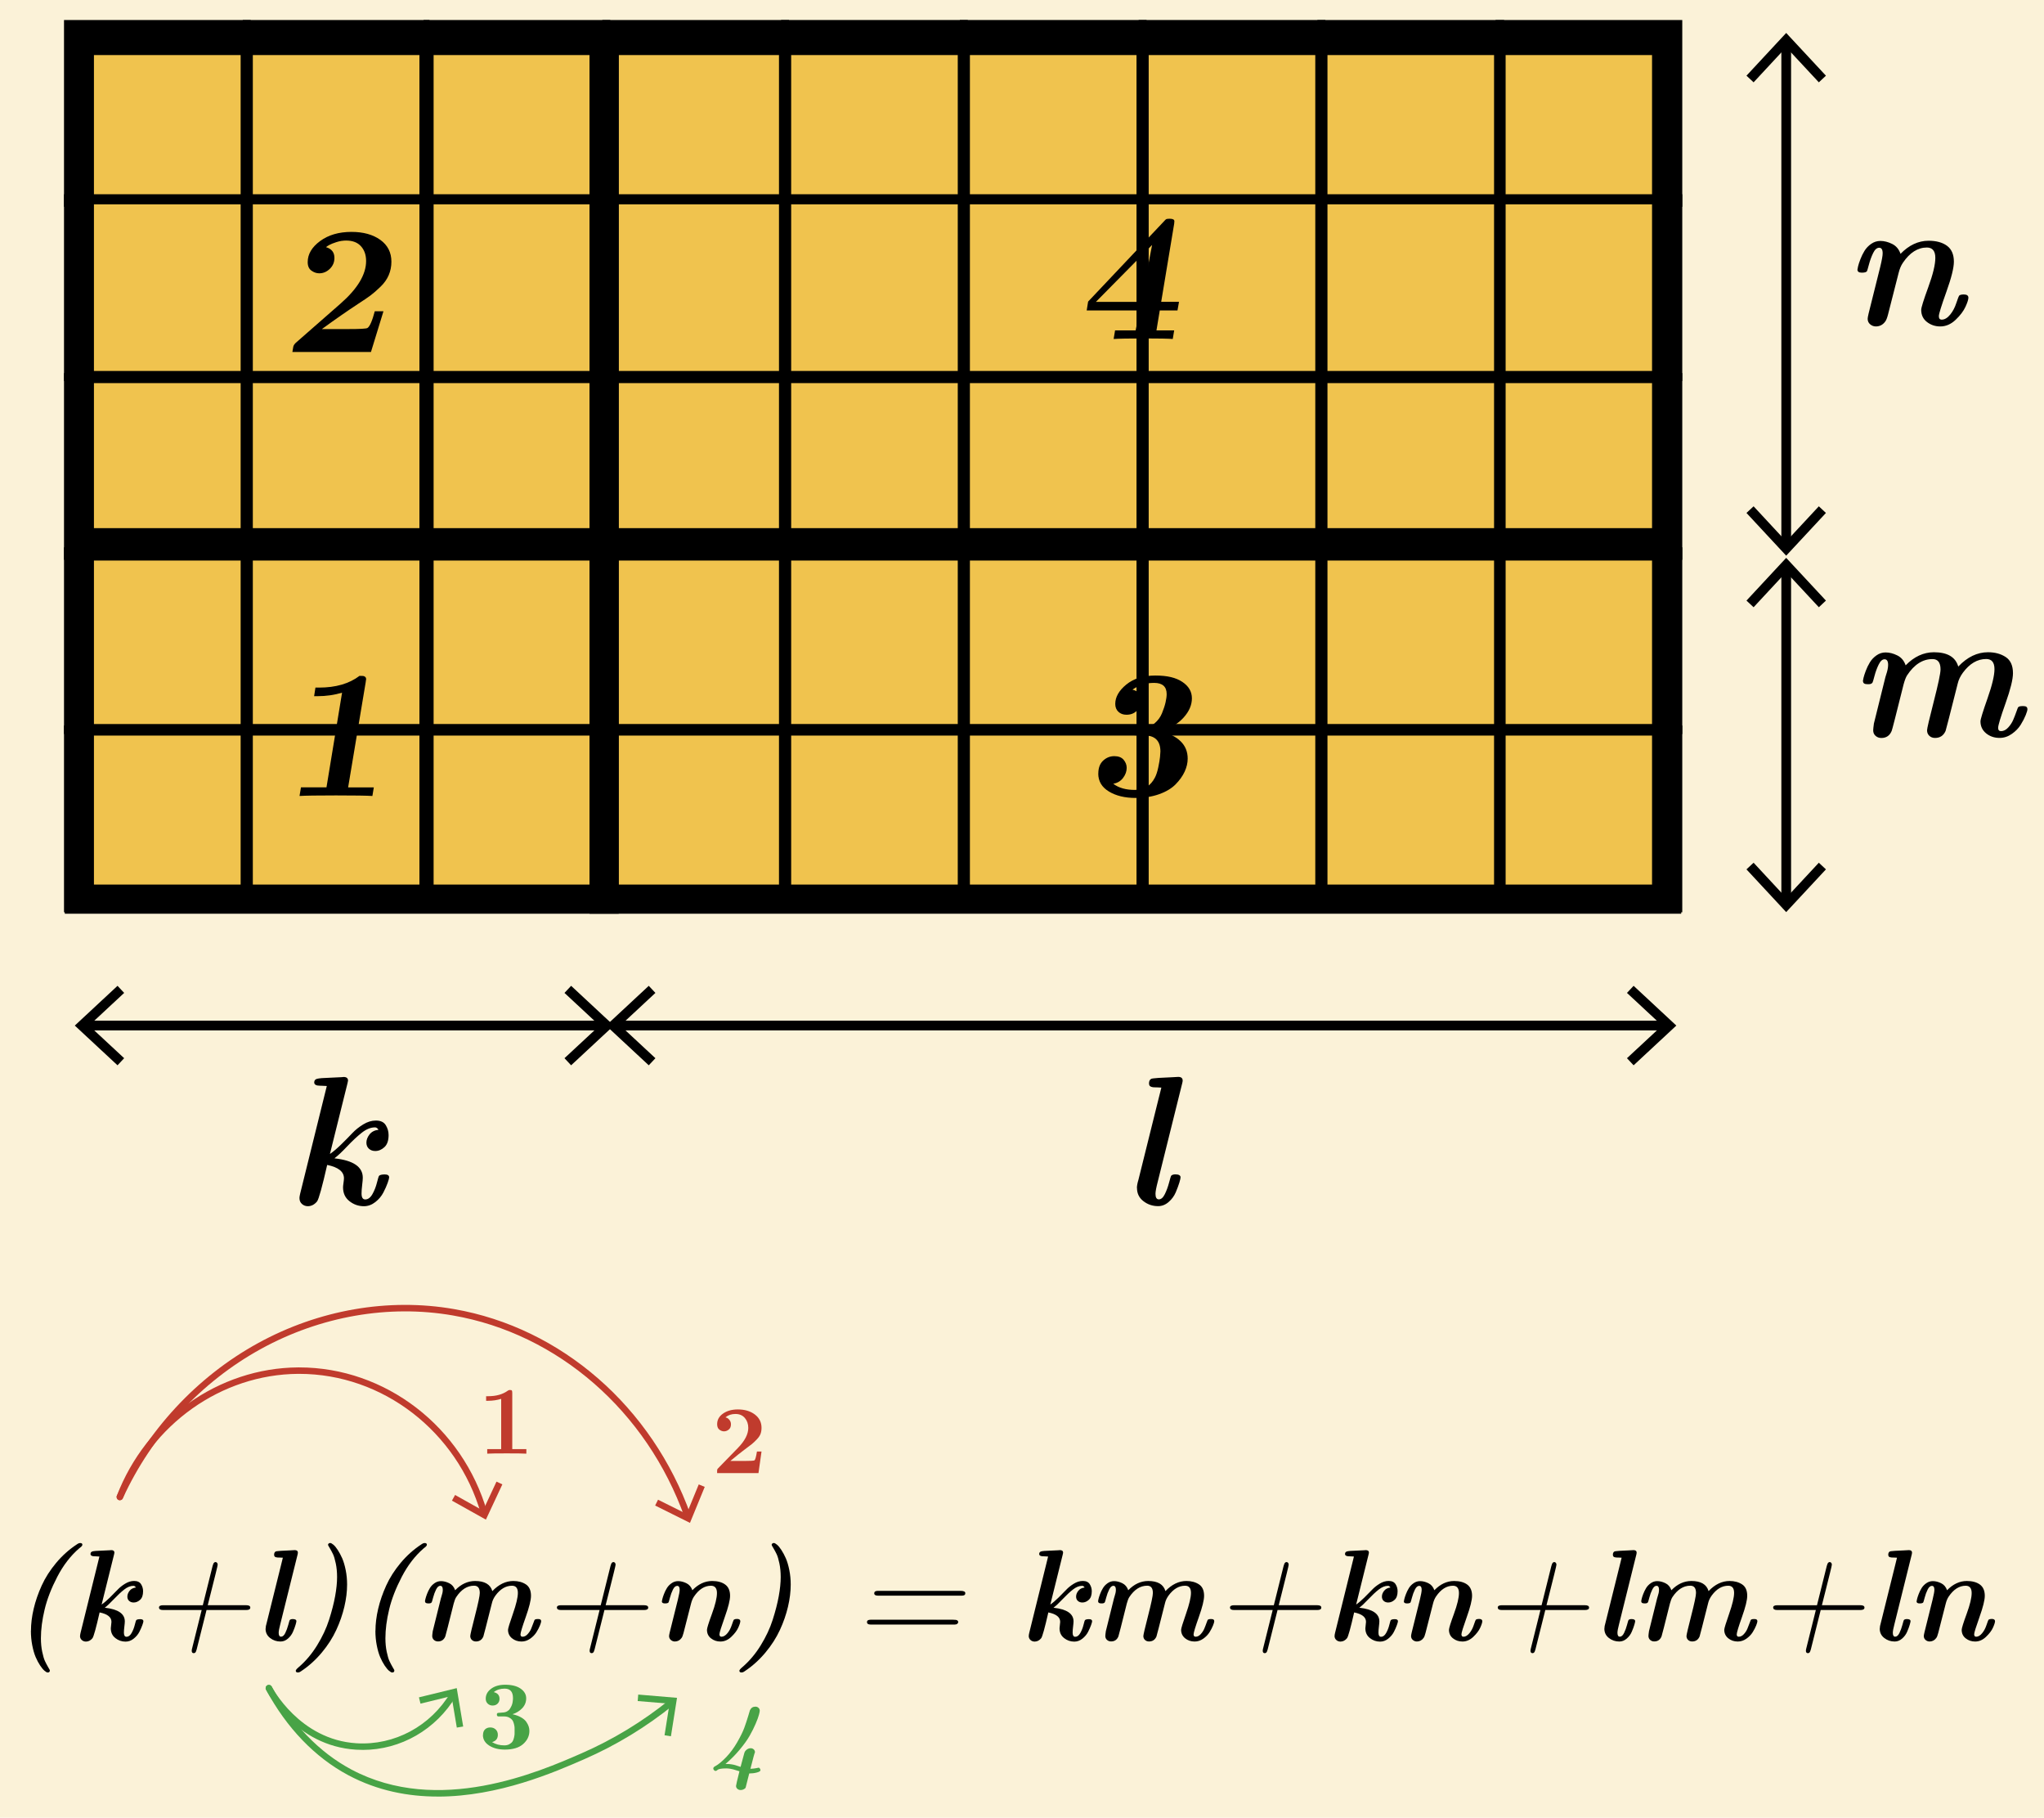 <?xml version="1.0" encoding="UTF-8"?>
<svg id="Ebene_1" data-name="Ebene 1" xmlns="http://www.w3.org/2000/svg" viewBox="0 0 631 561">
  <rect width="631" height="561" fill="#fbf2d8"/>
  <g>
    <rect x="132.31" y="7.73" width="54.53" height="54.53" fill="#f0c34e"/>
    <path d="M188.4,63.82h-57.64V6.18h57.64v57.64ZM133.86,60.71h51.43V9.29h-51.43v51.43Z"/>
  </g>
  <g>
    <rect x="187.5" y="7.73" width="54.53" height="54.53" fill="#f0c34e"/>
    <path d="M243.58,63.82h-57.64V6.18h57.64v57.64ZM189.05,60.71h51.43V9.29h-51.43v51.43Z"/>
  </g>
  <g>
    <rect x="242.68" y="7.73" width="54.53" height="54.53" fill="#f0c34e"/>
    <path d="M298.77,63.82h-57.64V6.18h57.64v57.64ZM244.24,60.71h51.43V9.29h-51.43v51.43Z"/>
  </g>
  <g>
    <rect x="297.87" y="7.73" width="54.53" height="54.53" fill="#f0c34e"/>
    <path d="M353.96,63.82h-57.64V6.18h57.64v57.64ZM299.42,60.71h51.43V9.29h-51.43v51.43Z"/>
  </g>
  <g>
    <rect x="353.06" y="7.73" width="54.53" height="54.53" fill="#f0c34e"/>
    <path d="M409.15,63.82h-57.64V6.18h57.64v57.64ZM354.61,60.71h51.43V9.29h-51.43v51.43Z"/>
  </g>
  <g>
    <rect x="408.25" y="7.73" width="54.53" height="54.53" fill="#f0c34e"/>
    <path d="M464.33,63.82h-57.64V6.18h57.64v57.64ZM409.8,60.71h51.43V9.29h-51.43v51.43Z"/>
  </g>
  <g>
    <rect x="132.31" y="61.5" width="54.53" height="54.53" fill="#f0c34e"/>
    <path d="M188.4,117.59h-57.64v-57.64h57.64v57.64ZM133.86,114.49h51.43v-51.43h-51.43v51.43Z"/>
  </g>
  <g>
    <rect x="187.5" y="61.5" width="54.53" height="54.53" fill="#f0c34e"/>
    <path d="M243.58,117.59h-57.64v-57.64h57.64v57.64ZM189.05,114.49h51.43v-51.43h-51.43v51.43Z"/>
  </g>
  <g>
    <rect x="242.68" y="61.5" width="54.53" height="54.53" fill="#f0c34e"/>
    <path d="M298.77,117.59h-57.64v-57.64h57.64v57.64ZM244.24,114.49h51.43v-51.43h-51.43v51.43Z"/>
  </g>
  <g>
    <rect x="297.87" y="61.5" width="54.53" height="54.53" fill="#f0c34e"/>
    <path d="M353.96,117.59h-57.64v-57.64h57.64v57.64ZM299.42,114.49h51.43v-51.43h-51.43v51.43Z"/>
  </g>
  <g>
    <rect x="353.06" y="61.5" width="54.53" height="54.53" fill="#f0c34e"/>
    <path d="M409.15,117.59h-57.64v-57.64h57.64v57.64ZM354.61,114.49h51.43v-51.43h-51.43v51.43Z"/>
  </g>
  <g>
    <rect x="408.25" y="61.5" width="54.53" height="54.53" fill="#f0c34e"/>
    <path d="M464.33,117.59h-57.64v-57.64h57.64v57.64ZM409.8,114.49h51.43v-51.43h-51.43v51.43Z"/>
  </g>
  <g>
    <rect x="132.31" y="116.69" width="54.53" height="54.53" fill="#f0c34e"/>
    <path d="M188.4,172.78h-57.64v-57.64h57.64v57.64ZM133.86,169.67h51.43v-51.43h-51.43v51.43Z"/>
  </g>
  <g>
    <rect x="187.5" y="116.69" width="54.53" height="54.53" fill="#f0c34e"/>
    <path d="M243.58,172.78h-57.64v-57.64h57.64v57.64ZM189.05,169.67h51.43v-51.43h-51.43v51.43Z"/>
  </g>
  <g>
    <rect x="242.68" y="116.69" width="54.53" height="54.53" fill="#f0c34e"/>
    <path d="M298.77,172.78h-57.64v-57.64h57.64v57.64ZM244.24,169.67h51.43v-51.43h-51.43v51.43Z"/>
  </g>
  <g>
    <rect x="297.87" y="116.69" width="54.53" height="54.53" fill="#f0c34e"/>
    <path d="M353.96,172.78h-57.64v-57.64h57.64v57.64ZM299.42,169.67h51.43v-51.43h-51.43v51.43Z"/>
  </g>
  <g>
    <rect x="353.06" y="116.69" width="54.53" height="54.53" fill="#f0c34e"/>
    <path d="M409.15,172.78h-57.64v-57.64h57.64v57.64ZM354.61,169.67h51.43v-51.43h-51.43v51.43Z"/>
  </g>
  <g>
    <rect x="408.25" y="116.69" width="54.53" height="54.53" fill="#f0c34e"/>
    <path d="M464.33,172.78h-57.64v-57.64h57.64v57.64ZM409.8,169.67h51.43v-51.43h-51.43v51.43Z"/>
  </g>
  <g>
    <rect x="132.31" y="170.46" width="54.53" height="54.53" fill="#f0c34e"/>
    <path d="M188.4,226.55h-57.64v-57.64h57.64v57.64ZM133.86,223.45h51.43v-51.43h-51.43v51.43Z"/>
  </g>
  <g>
    <rect x="187.5" y="170.46" width="54.53" height="54.53" fill="#f0c34e"/>
    <path d="M243.58,226.55h-57.64v-57.64h57.64v57.64ZM189.05,223.45h51.43v-51.43h-51.43v51.43Z"/>
  </g>
  <g>
    <rect x="242.68" y="170.46" width="54.53" height="54.53" fill="#f0c34e"/>
    <path d="M298.77,226.55h-57.64v-57.64h57.64v57.64ZM244.24,223.45h51.43v-51.43h-51.43v51.43Z"/>
  </g>
  <g>
    <rect x="297.87" y="170.46" width="54.53" height="54.53" fill="#f0c34e"/>
    <path d="M353.96,226.55h-57.64v-57.64h57.64v57.64ZM299.42,223.45h51.43v-51.43h-51.43v51.43Z"/>
  </g>
  <g>
    <rect x="353.06" y="170.46" width="54.53" height="54.53" fill="#f0c34e"/>
    <path d="M409.15,226.55h-57.64v-57.64h57.64v57.64ZM354.61,223.45h51.43v-51.43h-51.43v51.43Z"/>
  </g>
  <g>
    <rect x="408.25" y="170.46" width="54.53" height="54.53" fill="#f0c34e"/>
    <path d="M464.33,226.55h-57.64v-57.64h57.64v57.64ZM409.8,223.45h51.43v-51.43h-51.43v51.43Z"/>
  </g>
  <g>
    <rect x="132.31" y="225.46" width="54.53" height="54.53" fill="#f0c34e"/>
    <path d="M188.4,281.55h-57.64v-57.64h57.64v57.64ZM133.86,278.45h51.43v-51.43h-51.43v51.43Z"/>
  </g>
  <g>
    <rect x="187.5" y="225.46" width="54.53" height="54.53" fill="#f0c34e"/>
    <path d="M243.58,281.55h-57.64v-57.64h57.64v57.64ZM189.05,278.45h51.43v-51.43h-51.43v51.43Z"/>
  </g>
  <g>
    <rect x="21.31" y="7.73" width="54.53" height="54.53" fill="#f0c34e"/>
    <path d="M77.4,63.82H19.76V6.18h57.64v57.64ZM22.86,60.71h51.43V9.29H22.86v51.43Z"/>
  </g>
  <g>
    <rect x="76.5" y="7.73" width="54.53" height="54.53" fill="#f0c34e"/>
    <path d="M132.58,63.82h-57.64V6.18h57.64v57.64ZM78.05,60.71h51.43V9.29h-51.43v51.43Z"/>
  </g>
  <g>
    <rect x="21.31" y="61.5" width="54.53" height="54.53" fill="#f0c34e"/>
    <path d="M77.4,117.59H19.76v-57.64h57.64v57.64ZM22.86,114.49h51.43v-51.43H22.86v51.43Z"/>
  </g>
  <g>
    <rect x="76.5" y="61.5" width="54.53" height="54.53" fill="#f0c34e"/>
    <path d="M132.58,117.59h-57.64v-57.64h57.64v57.64ZM78.05,114.49h51.43v-51.43h-51.43v51.43Z"/>
  </g>
  <g>
    <rect x="21.31" y="116.69" width="54.53" height="54.53" fill="#f0c34e"/>
    <path d="M77.4,172.78H19.76v-57.64h57.64v57.64ZM22.86,169.67h51.43v-51.43H22.86v51.43Z"/>
  </g>
  <g>
    <rect x="76.5" y="116.69" width="54.53" height="54.53" fill="#f0c34e"/>
    <path d="M132.58,172.78h-57.64v-57.64h57.64v57.64ZM78.05,169.67h51.43v-51.43h-51.43v51.43Z"/>
  </g>
  <g>
    <rect x="21.31" y="170.46" width="54.53" height="54.53" fill="#f0c34e"/>
    <path d="M77.4,226.55H19.76v-57.64h57.64v57.64ZM22.86,223.45h51.43v-51.43H22.86v51.43Z"/>
  </g>
  <g>
    <rect x="76.5" y="170.46" width="54.53" height="54.53" fill="#f0c34e"/>
    <path d="M132.58,226.55h-57.64v-57.64h57.64v57.64ZM78.05,223.45h51.43v-51.43h-51.43v51.43Z"/>
  </g>
  <g>
    <rect x="21.31" y="225.46" width="54.53" height="54.53" fill="#f0c34e"/>
    <path d="M77.4,281.55H19.76v-57.64h57.64v57.64ZM22.86,278.45h51.43v-51.43H22.86v51.43Z"/>
  </g>
  <g>
    <rect x="76.5" y="225.46" width="54.53" height="54.53" fill="#f0c34e"/>
    <path d="M132.58,281.55h-57.64v-57.64h57.64v57.64ZM78.05,278.45h51.43v-51.43h-51.43v51.43Z"/>
  </g>
  <g>
    <rect x="242.68" y="225.46" width="54.53" height="54.53" fill="#f0c34e"/>
    <path d="M298.77,281.55h-57.64v-57.64h57.64v57.64ZM244.24,278.45h51.43v-51.43h-51.43v51.43Z"/>
  </g>
  <g>
    <rect x="297.87" y="225.46" width="54.53" height="54.53" fill="#f0c34e"/>
    <path d="M353.96,281.55h-57.64v-57.64h57.64v57.64ZM299.42,278.45h51.43v-51.43h-51.43v51.43Z"/>
  </g>
  <g>
    <rect x="353.06" y="225.46" width="54.53" height="54.53" fill="#f0c34e"/>
    <path d="M409.15,281.55h-57.64v-57.64h57.64v57.64ZM354.61,278.45h51.43v-51.43h-51.43v51.43Z"/>
  </g>
  <g>
    <rect x="408.25" y="225.46" width="54.53" height="54.53" fill="#f0c34e"/>
    <path d="M464.33,281.55h-57.64v-57.64h57.64v57.64ZM409.8,278.45h51.43v-51.43h-51.43v51.43Z"/>
  </g>
  <g>
    <rect x="463.25" y="7.73" width="54.53" height="54.53" fill="#f0c34e"/>
    <path d="M519.33,63.82h-57.64V6.18h57.64v57.64ZM464.8,60.71h51.43V9.29h-51.43v51.43Z"/>
  </g>
  <g>
    <rect x="463.25" y="61.5" width="54.53" height="54.53" fill="#f0c34e"/>
    <path d="M519.33,117.59h-57.64v-57.64h57.64v57.64ZM464.8,114.49h51.43v-51.43h-51.43v51.43Z"/>
  </g>
  <g>
    <rect x="463.25" y="116.69" width="54.53" height="54.53" fill="#f0c34e"/>
    <path d="M519.33,172.78h-57.64v-57.64h57.64v57.64ZM464.8,169.67h51.43v-51.43h-51.43v51.43Z"/>
  </g>
  <g>
    <rect x="463.25" y="170.46" width="54.53" height="54.53" fill="#f0c34e"/>
    <path d="M519.33,226.55h-57.64v-57.64h57.64v57.64ZM464.8,223.45h51.43v-51.43h-51.43v51.43Z"/>
  </g>
  <g>
    <rect x="463.25" y="225.46" width="54.53" height="54.53" fill="#f0c34e"/>
    <path d="M519.33,281.55h-57.64v-57.64h57.64v57.64ZM464.8,278.45h51.43v-51.43h-51.43v51.43Z"/>
  </g>
  <g>
    <path d="M9.56,503.31c0-2.16.28-4.43.84-6.81.56-2.38,1.39-4.77,2.48-7.17s2.57-4.72,4.44-6.96c1.87-2.24,3.99-4.14,6.36-5.7.4-.3.76-.45,1.07-.45.46,0,.68.18.68.53,0,.1-.04.21-.12.33-.08.12-.16.21-.24.28-.08.07-.2.17-.37.3-.17.13-.26.21-.29.23-2.62,2.27-4.86,5.17-6.71,8.72-1.85,3.55-3.16,6.92-3.92,10.12-.77,3.2-1.15,6.16-1.15,8.88,0,1.5.13,2.89.4,4.17.27,1.28.55,2.24.84,2.86s.61,1.22.94,1.8c.33.57.51.88.54.94.08.18.06.36-.06.54s-.29.26-.53.26h-.04c-.23,0-.56-.18-.98-.54-.42-.36-.87-.91-1.36-1.64-.49-.74-.95-1.6-1.37-2.58-.42-.98-.77-2.2-1.05-3.63-.28-1.44-.42-2.93-.42-4.48Z"/>
    <path d="M24.72,504.89c0-.23.05-.57.16-1l5.25-21.22c.3-1.13.49-1.89.56-2.28-.58-.04-1.02-.07-1.32-.07h-.16c-.83,0-1.26-.24-1.27-.71,0-.43.21-.7.65-.81.43-.11,1.38-.19,2.85-.23,1.02-.05,1.86-.09,2.52-.12.03,0,.08,0,.18-.02.09-.01.16-.02.21-.02.64,0,.97.27.97.8l-.12.59-3.83,15.41c.74-.51,1.58-1.22,2.52-2.14s1.73-1.73,2.39-2.42c.66-.7,1.45-1.33,2.36-1.88.91-.56,1.83-.84,2.76-.84,1.01,0,1.72.33,2.14.99.42.66.63,1.38.63,2.18,0,1.2-.3,2.08-.91,2.64-.61.56-1.27.84-2,.84-.56,0-1.02-.17-1.39-.49-.37-.33-.55-.77-.55-1.33,0-.61.22-1.2.67-1.78.45-.58,1.1-.92,1.96-1.03-.21-.35-.46-.52-.76-.52-.94,0-1.89.39-2.87,1.16-.98.77-2.04,1.77-3.19,2.98s-2.06,2.07-2.75,2.58v.04c4.1.46,6.15,1.86,6.15,4.22,0,.34-.05.87-.14,1.6-.09.73-.14,1.35-.14,1.86,0,.86.27,1.29.8,1.29.61,0,1.13-.39,1.57-1.16.44-.78.77-1.62.99-2.52.22-.91.38-1.4.47-1.47.17-.18.57-.28,1.2-.29.66,0,.99.21.99.64,0,.18-.11.58-.33,1.2-.22.62-.53,1.32-.93,2.1s-.99,1.47-1.75,2.08c-.76.61-1.6.91-2.51.91-1.17,0-2.22-.37-3.15-1.1-.93-.74-1.39-1.74-1.39-3.02,0-.21.03-.53.1-.98.06-.44.1-.78.1-1,0-1.45-1.22-2.42-3.66-2.91-1.09,4.78-1.82,7.43-2.2,7.95-.56.69-1.23,1.04-2,1.05-.51,0-.95-.16-1.31-.49-.36-.33-.54-.74-.54-1.25Z"/>
    <path d="M49.07,496.16c0-.5.43-.74,1.29-.74h12.25l2.96-11.88.06-.24c.03-.11.05-.19.08-.24.02-.05.05-.13.08-.23.03-.1.05-.18.08-.24.02-.05.07-.11.12-.19.06-.07.11-.13.16-.17.05-.04.11-.07.17-.1.06-.03.13-.04.21-.04.2,0,.37.09.5.26.13.17.19.38.16.61,0,.15-.2,1.04-.6,2.64-.4,1.6-.86,3.43-1.37,5.48s-.87,3.49-1.09,4.33h11.86c.86,0,1.29.25,1.28.74,0,.49-.42.74-1.24.74h-12.27c-.16.69-.29,1.21-.38,1.53l-2.6,10.38-.06.24c-.03.11-.05.19-.08.24-.02.05-.05.13-.08.23-.03.1-.05.18-.08.23-.03.05-.06.11-.11.18-.05.07-.1.12-.15.16-.05.04-.11.07-.18.09-.07.03-.14.04-.22.04-.42,0-.63-.25-.63-.75,0-.23.06-.55.18-.97l2.89-11.6h-11.95c-.81,0-1.21-.25-1.21-.74Z"/>
    <path d="M82,502.66c0-.48.11-1.08.33-1.8l4.4-17.71c.07-.26.16-.66.29-1.18.13-.52.23-.93.3-1.22-.23-.03-.53-.04-.88-.04s-.62,0-.79-.02c-.18-.01-.35-.05-.52-.1-.17-.05-.3-.14-.38-.26-.08-.12-.13-.29-.13-.51,0-.46.15-.78.45-.97.1-.08.65-.15,1.64-.22.99-.06,1.95-.11,2.88-.14l1.41-.08c.64,0,.96.27.96.81,0,.13-.03.3-.08.5l-5.35,21.53c-.34,1.27-.5,2.17-.5,2.67,0,.79.24,1.2.72,1.21.51,0,.95-.38,1.32-1.14s.68-1.6.92-2.5c.24-.91.39-1.4.44-1.47.15-.21.46-.32.91-.33.76,0,1.15.21,1.16.64,0,.18-.09.57-.26,1.15s-.43,1.29-.78,2.1c-.34.81-.86,1.52-1.56,2.13-.69.61-1.46.91-2.31.91-1.2,0-2.27-.36-3.2-1.08s-1.41-1.68-1.41-2.88Z"/>
    <path d="M91.3,515.65c0-.23.29-.59.86-1.07,2.18-1.86,4.09-4.12,5.72-6.76,1.63-2.64,2.87-5.28,3.71-7.92.84-2.64,1.47-5.06,1.87-7.28.4-2.21.6-4.17.6-5.88,0-1.52-.13-2.93-.4-4.21-.27-1.28-.55-2.24-.85-2.86-.3-.62-.62-1.22-.95-1.78-.33-.56-.51-.87-.54-.92-.08-.18-.06-.36.07-.52.12-.16.3-.24.54-.24s.56.17.98.52c.42.34.87.89,1.36,1.64.49.75.95,1.61,1.38,2.58.42.97.78,2.18,1.07,3.62s.43,2.94.43,4.47c0,2.16-.28,4.44-.84,6.83-.56,2.39-1.39,4.79-2.5,7.19-1.11,2.4-2.6,4.73-4.48,6.98-1.88,2.25-4.01,4.17-6.38,5.74-.35.26-.68.39-.98.39-.44,0-.66-.18-.66-.53Z"/>
    <path d="M115.91,503.31c0-2.16.28-4.43.84-6.81.56-2.38,1.39-4.77,2.48-7.17s2.57-4.72,4.44-6.96c1.87-2.24,3.99-4.14,6.36-5.7.4-.3.76-.45,1.07-.45.46,0,.68.18.68.53,0,.1-.04.21-.12.33-.08.12-.16.21-.24.28-.08.07-.2.17-.37.3-.17.13-.26.21-.29.23-2.62,2.27-4.86,5.17-6.71,8.72-1.85,3.55-3.16,6.92-3.92,10.12-.77,3.2-1.15,6.16-1.15,8.88,0,1.5.13,2.89.4,4.17.27,1.28.55,2.24.84,2.86s.61,1.22.94,1.8c.33.57.51.88.54.94.08.18.06.36-.06.54s-.29.26-.53.26h-.04c-.23,0-.56-.18-.98-.54-.42-.36-.87-.91-1.36-1.64-.49-.74-.95-1.6-1.37-2.58-.42-.98-.77-2.2-1.05-3.63-.28-1.44-.42-2.93-.42-4.48Z"/>
    <path d="M131.18,494.22c0-.08.04-.31.14-.7s.25-.91.49-1.54c.24-.64.53-1.25.89-1.84.35-.59.83-1.09,1.44-1.52s1.27-.64,1.99-.64c.82,0,1.66.21,2.54.64.88.43,1.49,1.15,1.84,2.17,1.83-1.89,3.88-2.84,6.15-2.85,2.95,0,4.73,1.04,5.33,3.12,1.98-2.08,4.15-3.12,6.49-3.12,1.52,0,2.8.35,3.86,1.04,1.06.7,1.58,1.87,1.58,3.53,0,1.33-.54,3.51-1.62,6.55-1.08,3.04-1.62,4.83-1.62,5.36,0,.48.21.72.63.72.56,0,1.08-.26,1.56-.78.48-.52.85-1.08,1.1-1.68.25-.6.48-1.19.69-1.78s.33-.89.35-.92c.13-.18.41-.28.84-.29h.41c.53,0,.8.23.8.68,0,.23-.13.67-.38,1.3-.25.63-.61,1.32-1.08,2.08-.47.75-1.11,1.42-1.94,2-.83.58-1.71.87-2.66.87-1.15,0-2.13-.34-2.95-1.01-.82-.67-1.22-1.54-1.22-2.61,0-.43.51-2.09,1.52-4.98s1.52-5.03,1.52-6.41c0-1.47-.6-2.21-1.81-2.21-1.92,0-3.61,1-5.08,2.99-.56.77-.93,1.54-1.11,2.32-1.71,6.77-2.59,10.23-2.66,10.37-.45,1.02-1.22,1.52-2.29,1.52-.5,0-.92-.16-1.25-.47-.33-.31-.5-.72-.5-1.21,0-.38.49-2.47,1.47-6.29.98-3.82,1.47-6.15,1.47-6.99,0-1.5-.58-2.25-1.75-2.25-2.14,0-3.99,1.18-5.54,3.54-.26.4-.52,1.06-.76,1.96-1.63,6.52-2.49,9.9-2.59,10.14-.42,1.04-1.18,1.56-2.26,1.56-.5,0-.92-.16-1.26-.47-.34-.31-.52-.72-.52-1.21,0-.21.05-.71.16-1.48l2.51-10.12c0-.05.06-.25.18-.6.12-.35.22-.71.3-1.07.08-.37.11-.7.11-1,0-.81-.26-1.22-.79-1.22-.47,0-.9.38-1.28,1.14-.38.76-.68,1.59-.92,2.5-.24.9-.38,1.38-.43,1.44-.16.23-.42.35-.8.35h-.33c-.62,0-.94-.22-.94-.66Z"/>
    <path d="M171.91,496.16c0-.5.43-.74,1.29-.74h12.25l2.96-11.88.06-.24c.03-.11.05-.19.08-.24.02-.05.05-.13.08-.23.03-.1.05-.18.08-.24.02-.05.07-.11.12-.19.06-.07.11-.13.16-.17.05-.04.11-.07.17-.1.06-.03.13-.04.21-.04.2,0,.37.09.5.26.13.17.19.38.16.61,0,.15-.2,1.04-.6,2.64-.4,1.6-.86,3.43-1.37,5.48s-.87,3.49-1.09,4.33h11.86c.86,0,1.29.25,1.28.74,0,.49-.42.74-1.24.74h-12.27c-.16.69-.29,1.21-.38,1.53l-2.6,10.38-.06.24c-.03.11-.05.19-.08.24-.02.05-.05.13-.08.23-.03.1-.05.18-.08.23-.03.05-.06.11-.11.18-.05.07-.1.12-.15.16-.05.04-.11.07-.18.09-.07.03-.14.04-.22.04-.42,0-.63-.25-.63-.75,0-.23.06-.55.18-.97l2.89-11.6h-11.95c-.81,0-1.21-.25-1.21-.74Z"/>
    <path d="M204.33,494.22c0-.08.05-.31.14-.7.09-.39.26-.91.5-1.54.24-.64.54-1.25.9-1.84.36-.59.84-1.09,1.46-1.52.61-.43,1.28-.64,2.01-.64.82,0,1.67.21,2.55.64s1.49,1.15,1.85,2.17c1.83-1.89,3.86-2.84,6.09-2.85,1.7,0,3.05.37,4.05,1.1,1,.74,1.5,1.89,1.5,3.47,0,1.33-.55,3.52-1.64,6.57-1.09,3.05-1.64,4.82-1.64,5.3,0,.51.21.76.63.76.64,0,1.26-.38,1.87-1.13.56-.69,1-1.53,1.32-2.51.32-.98.54-1.53.67-1.65.21-.13.52-.2.94-.2.66,0,1,.23,1.01.68,0,.4-.21,1.07-.63,2-.42.93-1.14,1.88-2.15,2.84-1.01.96-2.13,1.45-3.36,1.45-1.09,0-2.06-.32-2.89-.97-.84-.64-1.26-1.53-1.26-2.65,0-.48.51-2.13,1.54-4.94,1.03-2.81,1.54-4.95,1.54-6.41s-.61-2.25-1.84-2.25c-1.99,0-3.74,1.11-5.24,3.33-.4.59-.71,1.32-.93,2.21-1.34,5.25-2.11,8.26-2.31,9.03s-.4,1.29-.61,1.55c-.51.71-1.19,1.07-2.03,1.09-.48,0-.91-.16-1.27-.47-.36-.31-.55-.72-.55-1.21,0-.18.07-.57.21-1.17l2.51-10.08c.38-1.55.56-2.56.55-3.05,0-.79-.25-1.19-.76-1.19s-.94.38-1.32,1.14-.68,1.59-.92,2.5c-.24.9-.39,1.4-.44,1.47-.16.21-.51.31-1.07.31h-.06c-.62,0-.94-.22-.94-.66Z"/>
    <path d="M228.25,515.65c0-.23.29-.59.86-1.07,2.18-1.86,4.09-4.12,5.72-6.76,1.63-2.64,2.87-5.28,3.71-7.92.84-2.64,1.47-5.06,1.87-7.28.4-2.21.6-4.17.6-5.88,0-1.52-.13-2.93-.4-4.21-.27-1.28-.55-2.24-.85-2.86-.3-.62-.62-1.22-.95-1.78-.33-.56-.51-.87-.54-.92-.08-.18-.06-.36.07-.52.12-.16.3-.24.54-.24s.56.17.98.52c.42.34.87.89,1.36,1.64.49.75.95,1.61,1.38,2.58.42.97.78,2.18,1.07,3.62s.43,2.94.43,4.47c0,2.16-.28,4.44-.84,6.83-.56,2.39-1.39,4.79-2.5,7.19-1.11,2.4-2.6,4.73-4.48,6.98-1.88,2.25-4.01,4.17-6.38,5.74-.35.26-.68.39-.98.39-.44,0-.66-.18-.66-.53Z"/>
    <path d="M267.65,500.61c0-.48.38-.72,1.15-.72h25.33c.72,0,1.17.06,1.35.18.21.13.32.31.33.55,0,.18-.09.35-.28.52-.19.16-.45.24-.77.24h-26c-.74,0-1.11-.25-1.11-.76ZM269.89,491.72c0-.5.38-.74,1.15-.74h25.49c.99,0,1.48.25,1.47.74,0,.49-.34.74-1.01.74h-26c-.74,0-1.11-.25-1.11-.74Z"/>
    <path d="M317.59,504.89c0-.23.05-.57.16-1l5.25-21.22c.3-1.13.49-1.89.56-2.28-.58-.04-1.02-.07-1.32-.07h-.16c-.83,0-1.26-.24-1.27-.71,0-.43.21-.7.65-.81.43-.11,1.38-.19,2.85-.23,1.02-.05,1.86-.09,2.52-.12.03,0,.08,0,.18-.02.09-.01.16-.02.21-.02.64,0,.97.27.97.8l-.12.59-3.83,15.41c.74-.51,1.58-1.22,2.52-2.14.93-.92,1.73-1.73,2.39-2.42.66-.7,1.45-1.33,2.36-1.88.91-.56,1.83-.84,2.76-.84,1.01,0,1.72.33,2.14.99.42.66.63,1.38.63,2.18,0,1.2-.3,2.08-.91,2.64-.61.56-1.27.84-2,.84-.55,0-1.02-.17-1.38-.49-.37-.33-.55-.77-.55-1.33,0-.61.22-1.2.67-1.78s1.1-.92,1.96-1.03c-.21-.35-.46-.52-.76-.52-.94,0-1.89.39-2.87,1.16-.98.77-2.04,1.77-3.19,2.98-1.14,1.21-2.06,2.07-2.75,2.58v.04c4.1.46,6.15,1.86,6.15,4.22,0,.34-.05.87-.14,1.6-.09.73-.14,1.35-.14,1.86,0,.86.27,1.29.8,1.29.61,0,1.13-.39,1.57-1.16.44-.78.77-1.62.99-2.52.22-.91.38-1.4.47-1.47.17-.18.57-.28,1.2-.29.66,0,.99.21.99.64,0,.18-.11.58-.33,1.2-.22.62-.53,1.32-.93,2.1s-.99,1.47-1.75,2.08c-.76.61-1.6.91-2.51.91-1.17,0-2.22-.37-3.15-1.1-.93-.74-1.39-1.74-1.39-3.02,0-.21.03-.53.1-.98.06-.44.1-.78.1-1,0-1.45-1.22-2.42-3.66-2.91-1.09,4.78-1.82,7.43-2.2,7.95-.56.69-1.23,1.04-2,1.05-.51,0-.95-.16-1.31-.49-.36-.33-.54-.74-.54-1.25Z"/>
    <path d="M338.98,494.22c0-.08.04-.31.13-.7.09-.39.25-.91.49-1.54.24-.64.53-1.25.89-1.84.35-.59.83-1.09,1.44-1.52s1.27-.64,1.99-.64c.82,0,1.66.21,2.54.64.88.43,1.49,1.15,1.84,2.17,1.83-1.89,3.88-2.84,6.15-2.85,2.95,0,4.73,1.04,5.33,3.12,1.98-2.08,4.15-3.12,6.49-3.12,1.52,0,2.8.35,3.86,1.04,1.06.7,1.58,1.87,1.58,3.53,0,1.33-.54,3.51-1.62,6.55-1.08,3.04-1.62,4.83-1.62,5.36,0,.48.21.72.63.72.56,0,1.08-.26,1.56-.78.48-.52.85-1.08,1.1-1.68.25-.6.49-1.19.69-1.78.21-.59.33-.89.35-.92.13-.18.41-.28.84-.29h.41c.53,0,.8.23.8.68,0,.23-.13.67-.38,1.3-.25.63-.61,1.32-1.08,2.08-.47.75-1.12,1.42-1.94,2-.83.58-1.71.87-2.66.87-1.15,0-2.13-.34-2.95-1.01-.81-.67-1.22-1.54-1.22-2.61,0-.43.51-2.09,1.52-4.98s1.52-5.03,1.52-6.41c0-1.47-.6-2.21-1.81-2.21-1.92,0-3.61,1-5.08,2.99-.56.77-.93,1.54-1.11,2.32-1.71,6.77-2.59,10.23-2.66,10.37-.45,1.02-1.22,1.52-2.29,1.52-.5,0-.92-.16-1.25-.47-.33-.31-.5-.72-.5-1.21,0-.38.49-2.47,1.47-6.29.98-3.82,1.47-6.15,1.47-6.99,0-1.5-.58-2.25-1.75-2.25-2.14,0-3.99,1.18-5.54,3.54-.26.4-.52,1.06-.76,1.96-1.62,6.52-2.49,9.9-2.59,10.14-.42,1.04-1.18,1.56-2.26,1.56-.5,0-.92-.16-1.26-.47-.35-.31-.52-.72-.52-1.21,0-.21.05-.71.16-1.48l2.51-10.12c0-.05.06-.25.18-.6.12-.35.22-.71.3-1.07.08-.37.11-.7.11-1,0-.81-.26-1.22-.79-1.22-.47,0-.9.38-1.28,1.14-.38.76-.68,1.59-.92,2.5-.24.9-.38,1.38-.43,1.44-.16.23-.42.35-.8.35h-.33c-.62,0-.94-.22-.94-.66Z"/>
    <path d="M379.7,496.16c0-.5.43-.74,1.29-.74h12.25l2.96-11.88c.01-.05.03-.13.06-.24s.05-.19.08-.24c.03-.05.05-.13.08-.23.03-.1.05-.18.08-.24.02-.05.07-.11.12-.19.06-.07.11-.13.16-.17s.11-.07.17-.1c.06-.03.13-.04.21-.04.2,0,.37.09.5.26.13.17.19.38.16.61,0,.15-.2,1.04-.6,2.64-.4,1.6-.86,3.43-1.37,5.48-.51,2.05-.88,3.49-1.09,4.33h11.86c.86,0,1.29.25,1.28.74,0,.49-.42.74-1.24.74h-12.27c-.16.69-.29,1.21-.38,1.53l-2.6,10.38c-.01.05-.03.13-.06.24s-.05.19-.08.24c-.02.05-.05.13-.08.23-.03.1-.05.18-.08.23-.03.05-.06.11-.11.18-.05.07-.1.12-.15.16-.05.04-.11.07-.18.09s-.14.04-.22.04c-.42,0-.63-.25-.63-.75,0-.23.06-.55.18-.97l2.89-11.6h-11.95c-.81,0-1.21-.25-1.21-.74Z"/>
    <path d="M412,504.89c0-.23.05-.57.16-1l5.25-21.22c.3-1.13.49-1.89.56-2.28-.58-.04-1.02-.07-1.32-.07h-.16c-.83,0-1.26-.24-1.27-.71,0-.43.21-.7.65-.81.43-.11,1.38-.19,2.85-.23,1.02-.05,1.86-.09,2.52-.12.03,0,.08,0,.18-.02.09-.01.16-.02.21-.02.64,0,.97.27.97.8l-.12.59-3.83,15.41c.74-.51,1.58-1.22,2.52-2.14.93-.92,1.73-1.73,2.39-2.42.66-.7,1.45-1.33,2.36-1.88.91-.56,1.83-.84,2.76-.84,1.01,0,1.72.33,2.14.99.42.66.63,1.38.63,2.18,0,1.2-.3,2.08-.91,2.64-.61.56-1.27.84-2,.84-.55,0-1.02-.17-1.38-.49-.37-.33-.55-.77-.55-1.33,0-.61.22-1.2.67-1.78s1.1-.92,1.96-1.03c-.21-.35-.46-.52-.76-.52-.94,0-1.89.39-2.87,1.16-.98.77-2.04,1.77-3.19,2.98-1.14,1.21-2.06,2.07-2.75,2.58v.04c4.1.46,6.15,1.86,6.15,4.22,0,.34-.05.87-.14,1.6-.09.73-.14,1.35-.14,1.86,0,.86.27,1.29.8,1.29.61,0,1.13-.39,1.57-1.16.44-.78.77-1.62.99-2.52.22-.91.38-1.4.47-1.47.17-.18.57-.28,1.2-.29.66,0,.99.21.99.64,0,.18-.11.58-.33,1.2-.22.62-.53,1.32-.93,2.1s-.99,1.47-1.75,2.08c-.76.61-1.6.91-2.51.91-1.17,0-2.22-.37-3.15-1.1-.93-.74-1.39-1.74-1.39-3.02,0-.21.03-.53.1-.98.06-.44.1-.78.1-1,0-1.45-1.22-2.42-3.66-2.91-1.09,4.78-1.82,7.43-2.2,7.95-.56.69-1.23,1.04-2,1.05-.51,0-.95-.16-1.31-.49-.36-.33-.54-.74-.54-1.25Z"/>
    <path d="M433.39,494.22c0-.08.04-.31.14-.7.09-.39.26-.91.5-1.54.24-.64.54-1.25.9-1.84.36-.59.84-1.09,1.46-1.52.61-.43,1.28-.64,2.01-.64.82,0,1.67.21,2.55.64s1.49,1.15,1.85,2.17c1.83-1.89,3.86-2.84,6.09-2.85,1.7,0,3.05.37,4.05,1.1,1,.74,1.5,1.89,1.5,3.47,0,1.33-.55,3.52-1.64,6.57-1.09,3.05-1.64,4.82-1.64,5.3,0,.51.21.76.63.76.64,0,1.26-.38,1.87-1.13.56-.69,1-1.53,1.32-2.51.32-.98.54-1.53.67-1.65.21-.13.52-.2.94-.2.66,0,1,.23,1.01.68,0,.4-.21,1.07-.63,2-.42.93-1.14,1.88-2.15,2.84-1.01.96-2.13,1.45-3.36,1.45-1.09,0-2.06-.32-2.89-.97-.84-.64-1.26-1.53-1.26-2.65,0-.48.51-2.13,1.54-4.94,1.03-2.81,1.54-4.95,1.54-6.41s-.61-2.25-1.84-2.25c-1.99,0-3.74,1.11-5.24,3.33-.4.59-.71,1.32-.93,2.21-1.34,5.25-2.11,8.26-2.31,9.03-.2.78-.4,1.29-.61,1.55-.51.71-1.19,1.07-2.03,1.09-.48,0-.91-.16-1.27-.47-.37-.31-.55-.72-.55-1.21,0-.18.07-.57.21-1.17l2.51-10.08c.38-1.55.56-2.56.55-3.05,0-.79-.25-1.19-.76-1.19s-.94.38-1.32,1.14-.68,1.59-.92,2.5c-.24.9-.39,1.4-.44,1.47-.16.21-.51.31-1.07.31h-.06c-.62,0-.94-.22-.94-.66Z"/>
    <path d="M462.36,496.16c0-.5.43-.74,1.29-.74h12.25l2.96-11.88c.01-.05.03-.13.06-.24.03-.11.05-.19.08-.24.02-.05.05-.13.08-.23.03-.1.05-.18.08-.24.02-.05.07-.11.12-.19.06-.07.11-.13.16-.17s.11-.07.17-.1c.06-.03.13-.04.21-.04.2,0,.37.09.5.26.13.17.19.38.16.61,0,.15-.2,1.04-.6,2.64-.4,1.6-.86,3.43-1.37,5.48-.51,2.05-.88,3.49-1.09,4.33h11.86c.86,0,1.29.25,1.28.74,0,.49-.42.74-1.24.74h-12.27c-.16.69-.29,1.21-.38,1.53l-2.6,10.38c-.01.05-.03.13-.06.24s-.05.19-.08.24-.05.13-.08.23-.05.18-.08.23-.06.11-.11.18c-.05.07-.1.12-.15.16-.05.04-.11.07-.18.09s-.14.04-.22.04c-.42,0-.63-.25-.63-.75,0-.23.06-.55.18-.97l2.89-11.6h-11.95c-.81,0-1.21-.25-1.21-.74Z"/>
    <path d="M495.29,502.66c0-.48.11-1.08.33-1.8l4.4-17.71c.07-.26.16-.66.29-1.18s.23-.93.3-1.22c-.23-.03-.53-.04-.88-.04s-.62,0-.79-.02c-.18-.01-.35-.05-.52-.1-.17-.05-.3-.14-.38-.26-.08-.12-.13-.29-.13-.51,0-.46.15-.78.45-.97.1-.08.65-.15,1.64-.22.99-.06,1.95-.11,2.88-.14l1.41-.08c.64,0,.96.27.96.81,0,.13-.03.3-.08.5l-5.35,21.53c-.34,1.27-.5,2.17-.5,2.67,0,.79.24,1.2.72,1.21.51,0,.95-.38,1.32-1.14s.68-1.6.92-2.5c.24-.91.39-1.4.44-1.47.15-.21.46-.32.91-.33.76,0,1.15.21,1.16.64,0,.18-.09.57-.26,1.15s-.43,1.29-.78,2.1c-.34.81-.86,1.52-1.56,2.13-.69.61-1.46.91-2.3.91-1.2,0-2.27-.36-3.2-1.08s-1.41-1.68-1.41-2.88Z"/>
    <path d="M506.65,494.22c0-.08.04-.31.13-.7.09-.39.25-.91.49-1.54.24-.64.54-1.25.89-1.84.35-.59.83-1.09,1.44-1.52s1.27-.64,1.99-.64c.82,0,1.66.21,2.54.64.88.43,1.49,1.15,1.84,2.17,1.83-1.89,3.88-2.84,6.15-2.85,2.95,0,4.73,1.04,5.33,3.12,1.98-2.08,4.15-3.12,6.49-3.12,1.52,0,2.8.35,3.86,1.04,1.06.7,1.58,1.87,1.58,3.53,0,1.33-.54,3.51-1.62,6.55-1.08,3.04-1.62,4.83-1.62,5.36,0,.48.21.72.63.72.56,0,1.08-.26,1.56-.78.48-.52.85-1.08,1.1-1.68.25-.6.48-1.19.69-1.78.21-.59.33-.89.35-.92.13-.18.41-.28.84-.29h.41c.53,0,.8.23.8.68,0,.23-.13.67-.38,1.3-.25.63-.61,1.32-1.08,2.08-.47.75-1.12,1.42-1.94,2-.83.58-1.71.87-2.66.87-1.15,0-2.13-.34-2.95-1.01-.81-.67-1.22-1.54-1.22-2.61,0-.43.51-2.09,1.52-4.98s1.52-5.03,1.52-6.41c0-1.47-.6-2.21-1.81-2.21-1.92,0-3.61,1-5.08,2.99-.56.77-.93,1.54-1.11,2.32-1.71,6.77-2.59,10.23-2.66,10.37-.45,1.02-1.22,1.52-2.29,1.52-.5,0-.92-.16-1.25-.47-.33-.31-.5-.72-.5-1.21,0-.38.49-2.47,1.47-6.29.98-3.82,1.47-6.15,1.47-6.99,0-1.5-.58-2.25-1.75-2.25-2.14,0-3.99,1.18-5.54,3.54-.26.4-.52,1.06-.76,1.96-1.62,6.52-2.49,9.9-2.59,10.14-.42,1.04-1.17,1.56-2.26,1.56-.5,0-.92-.16-1.26-.47s-.52-.72-.52-1.21c0-.21.05-.71.16-1.48l2.51-10.12c0-.05.06-.25.18-.6.12-.35.22-.71.3-1.07s.11-.7.11-1c0-.81-.26-1.22-.79-1.22-.47,0-.9.38-1.28,1.14-.38.76-.68,1.59-.92,2.5-.24.9-.38,1.38-.43,1.44-.16.23-.42.35-.8.35h-.33c-.62,0-.94-.22-.94-.66Z"/>
    <path d="M547.38,496.16c0-.5.43-.74,1.29-.74h12.25l2.96-11.88c.01-.05.03-.13.06-.24.03-.11.05-.19.08-.24.02-.05.05-.13.08-.23.03-.1.05-.18.08-.24.02-.05.07-.11.12-.19.06-.07.11-.13.16-.17s.11-.07.17-.1c.06-.03.13-.04.21-.04.2,0,.37.09.5.26.13.17.19.38.16.61,0,.15-.2,1.04-.6,2.64-.4,1.6-.86,3.43-1.37,5.48-.51,2.05-.88,3.49-1.09,4.33h11.86c.86,0,1.29.25,1.28.74,0,.49-.42.74-1.24.74h-12.27c-.16.69-.29,1.21-.38,1.53l-2.6,10.38c-.01.05-.03.13-.06.24s-.05.19-.08.24-.05.13-.08.23-.05.18-.08.23-.06.11-.11.18c-.05.07-.1.12-.15.16-.05.04-.11.07-.18.09s-.14.04-.22.04c-.42,0-.63-.25-.63-.75,0-.23.06-.55.18-.97l2.89-11.6h-11.95c-.81,0-1.21-.25-1.21-.74Z"/>
    <path d="M580.3,502.66c0-.48.11-1.08.33-1.8l4.4-17.71c.07-.26.16-.66.29-1.18s.23-.93.3-1.22c-.23-.03-.53-.04-.88-.04s-.62,0-.79-.02c-.18-.01-.35-.05-.52-.1-.17-.05-.3-.14-.38-.26-.08-.12-.13-.29-.13-.51,0-.46.15-.78.45-.97.1-.08.65-.15,1.64-.22.99-.06,1.95-.11,2.88-.14l1.41-.08c.64,0,.96.27.96.81,0,.13-.03.3-.08.5l-5.35,21.53c-.34,1.27-.5,2.17-.5,2.67,0,.79.24,1.2.72,1.21.51,0,.95-.38,1.32-1.14s.68-1.6.92-2.5c.24-.91.39-1.4.44-1.47.15-.21.46-.32.91-.33.76,0,1.15.21,1.16.64,0,.18-.09.57-.26,1.15s-.43,1.29-.78,2.1c-.34.81-.86,1.52-1.56,2.13-.69.61-1.46.91-2.3.91-1.2,0-2.27-.36-3.2-1.08s-1.41-1.68-1.41-2.88Z"/>
    <path d="M591.67,494.22c0-.08.05-.31.14-.7s.26-.91.5-1.54c.24-.64.54-1.25.9-1.84s.84-1.09,1.46-1.52,1.28-.64,2.01-.64c.82,0,1.67.21,2.55.64s1.49,1.15,1.85,2.17c1.83-1.89,3.86-2.84,6.09-2.85,1.7,0,3.05.37,4.05,1.1,1,.74,1.5,1.89,1.5,3.47,0,1.33-.55,3.52-1.64,6.57-1.09,3.05-1.64,4.82-1.64,5.3,0,.51.21.76.63.76.64,0,1.26-.38,1.87-1.13.56-.69,1-1.53,1.32-2.51.32-.98.54-1.53.67-1.65.21-.13.52-.2.94-.2.66,0,1,.23,1.01.68,0,.4-.21,1.07-.63,2-.42.93-1.14,1.88-2.15,2.84-1.01.96-2.13,1.45-3.36,1.45-1.09,0-2.06-.32-2.89-.97-.84-.64-1.26-1.53-1.26-2.65,0-.48.51-2.13,1.54-4.94s1.54-4.95,1.54-6.41-.61-2.25-1.84-2.25c-1.99,0-3.74,1.11-5.24,3.33-.4.59-.71,1.32-.93,2.21-1.34,5.25-2.11,8.26-2.31,9.03-.2.78-.4,1.29-.61,1.55-.51.71-1.18,1.07-2.03,1.09-.48,0-.91-.16-1.27-.47s-.55-.72-.55-1.21c0-.18.07-.57.21-1.17l2.51-10.08c.38-1.55.56-2.56.55-3.05,0-.79-.25-1.19-.76-1.19s-.94.38-1.32,1.14-.68,1.59-.92,2.5c-.24.9-.39,1.4-.44,1.47-.16.21-.51.31-1.07.31h-.06c-.62,0-.94-.22-.94-.66Z"/>
  </g>
  <path d="M92.44,369.82c0-.33.07-.8.22-1.41l7.43-30.02c.42-1.61.69-2.68.8-3.22-.83-.06-1.45-.09-1.87-.09h-.22c-1.18,0-1.78-.33-1.8-1,0-.61.3-.99.91-1.14.61-.16,1.95-.27,4.04-.33,1.44-.07,2.63-.13,3.57-.17.04,0,.12,0,.25-.03.13-.02.23-.03.3-.03.91,0,1.37.38,1.37,1.13l-.17.83-5.42,21.81c1.05-.72,2.24-1.73,3.56-3.03s2.45-2.44,3.38-3.43c.93-.99,2.05-1.88,3.34-2.67,1.29-.79,2.59-1.19,3.91-1.19,1.43,0,2.44.46,3.03,1.4s.89,1.96.89,3.08c0,1.7-.43,2.94-1.29,3.73-.86.79-1.8,1.19-2.82,1.19-.79,0-1.44-.23-1.96-.7-.52-.47-.78-1.09-.78-1.88,0-.86.32-1.7.95-2.52.64-.82,1.56-1.31,2.78-1.45-.29-.49-.65-.74-1.08-.74-1.32,0-2.68.55-4.07,1.64-1.39,1.1-2.89,2.5-4.51,4.21-1.62,1.71-2.91,2.93-3.89,3.65v.06c5.8.64,8.7,2.63,8.7,5.97,0,.48-.06,1.23-.19,2.27-.13,1.03-.19,1.91-.19,2.62,0,1.22.38,1.82,1.14,1.82.86,0,1.6-.55,2.22-1.64.62-1.1,1.08-2.28,1.4-3.57.32-1.28.54-1.98.66-2.09.24-.26.8-.4,1.7-.42.93,0,1.4.3,1.4.91,0,.26-.15.83-.46,1.7-.31.88-.75,1.87-1.32,2.97s-1.39,2.09-2.47,2.94-2.26,1.29-3.55,1.29c-1.66,0-3.14-.52-4.46-1.56s-1.97-2.46-1.97-4.27c0-.29.05-.75.14-1.38.09-.63.14-1.1.14-1.41,0-2.04-1.73-3.42-5.18-4.12-1.54,6.76-2.58,10.51-3.11,11.25-.8.98-1.74,1.47-2.83,1.49-.72,0-1.34-.23-1.85-.69-.51-.46-.76-1.05-.76-1.77Z"/>
  <path d="M150.07,432.32v-1.41h.61c2.5,0,4.53-.57,6.09-1.71.17-.14.38-.21.63-.21.35,0,.56.06.63.19.07.13.11.38.11.76v17.29h4.35v1.41c-.89-.06-2.9-.09-6.04-.09s-5.15.03-6.04.09v-1.41h4.31v-15.51c-1.28.4-2.62.6-4.02.6h-.62Z" fill="#c03b2d"/>
  <path d="M221.38,454.64v-.54c0-.32.02-.53.06-.62s.14-.22.32-.4l5.99-6.15c2.16-2.2,3.25-4.28,3.25-6.24,0-1.2-.35-2.22-1.05-3.05s-1.67-1.25-2.92-1.25-2.24.35-3.07,1.04c.22.06.44.14.65.26.21.11.44.34.68.68s.36.75.36,1.23c0,.7-.22,1.24-.67,1.6-.45.37-.94.55-1.47.55-.49,0-.97-.17-1.43-.52-.46-.35-.69-.91-.69-1.69,0-1.34.61-2.43,1.83-3.28s2.74-1.27,4.56-1.27c2.12,0,3.87.52,5.25,1.56,1.37,1.04,2.06,2.41,2.06,4.11,0,.7-.1,1.32-.3,1.86s-.57,1.1-1.13,1.69c-.56.59-1.07,1.08-1.54,1.46s-1.25.97-2.32,1.76c-.94.68-2.38,1.84-4.33,3.46h4.38c1.81,0,2.82-.06,3.04-.18.26-.14.52-1.05.79-2.74h1.41l-.94,6.67h-12.76Z" fill="#c03b2d"/>
  <path d="M149.11,535.47c0-.74.2-1.32.61-1.72.41-.4.95-.61,1.63-.61s1.24.21,1.68.63c.44.42.66.96.66,1.64,0,1.18-.6,1.93-1.79,2.25,1.09.68,2.36,1.02,3.81,1.01.6,0,1.11-.12,1.54-.36.42-.24.74-.5.94-.79.2-.29.36-.67.47-1.15s.17-.85.19-1.13c0-.27.01-.62.01-1.04,0-.44,0-.79-.01-1.06s-.08-.65-.2-1.13c-.12-.49-.29-.87-.5-1.16-.21-.28-.54-.54-.98-.77-.44-.23-.97-.34-1.59-.34h-1.32c-.23,0-.39,0-.48-.01-.09-.01-.18-.06-.26-.14s-.13-.21-.13-.41c0-.33.12-.5.37-.53.23-.04.71-.08,1.45-.12.5-.02.94-.13,1.32-.34.38-.21.68-.48.89-.82.21-.33.39-.66.53-.98.14-.32.24-.67.3-1.05.06-.38.09-.65.1-.82s.01-.32.01-.46c0-1.94-.86-2.9-2.59-2.9-1.32,0-2.43.36-3.34,1.08,1.19.28,1.78.98,1.78,2.09,0,.57-.19,1.06-.58,1.45-.39.4-.91.6-1.57.6-.59,0-1.09-.2-1.5-.59s-.61-.9-.61-1.52c0-1.22.55-2.24,1.66-3.07,1.11-.83,2.55-1.24,4.34-1.24,2.03,0,3.63.4,4.77,1.2,1.15.8,1.72,1.8,1.72,2.99s-.42,2.22-1.25,3.08c-.83.86-1.83,1.47-2.98,1.83,1.02.23,1.89.54,2.62.95s1.27.87,1.63,1.38c.35.51.6.99.75,1.44s.22.92.22,1.39c0,1.54-.64,2.89-1.91,4.03-1.27,1.14-3.16,1.72-5.66,1.72-1.96,0-3.58-.42-4.86-1.25-1.28-.83-1.92-1.92-1.92-3.26Z" fill="#48a346"/>
  <path d="M220.2,545.8c0-.18.07-.34.22-.46.15-.12.35-.25.62-.39.26-.13.69-.43,1.26-.89s1.2-1.04,1.87-1.74c1.26-1.32,2.4-2.85,3.41-4.61s1.75-3.25,2.2-4.49c.45-1.24.85-2.44,1.2-3.61s.53-1.76.53-1.78c.36-.74.92-1.11,1.68-1.11.38,0,.7.12.96.36.26.24.39.54.39.9,0,.2-.08.61-.25,1.25-.16.64-.5,1.55-1,2.73-.5,1.19-1.12,2.42-1.85,3.71s-1.76,2.73-3.09,4.32c-1.32,1.59-2.79,3.07-4.39,4.42h.35c.56,0,1.08.04,1.57.12.49.08.88.17,1.16.26.28.09.81.26,1.58.52.69-2.57,1.07-4.01,1.16-4.3.08-.3.22-.54.42-.74.45-.48.96-.72,1.53-.72.38,0,.69.12.95.36s.38.54.38.9c-.11.12-.57,1.81-1.4,5.09.66-.02,1.24-.08,1.76-.19.52-.11.78-.16.8-.16.11,0,.22.09.35.27.13.18.19.35.19.51,0,.28-.38.52-1.13.72-.75.2-1.53.29-2.34.29-.16.64-.3,1.2-.43,1.68-.12.48-.22.87-.3,1.19-.08.31-.14.56-.19.75s-.09.34-.11.45c-.03.11-.05.19-.06.23,0,.04-.03.08-.05.12-.03.04-.04.07-.04.09-.43.4-.92.6-1.47.6-.39,0-.72-.12-1-.36-.28-.24-.42-.54-.42-.9,0-.22.35-1.73,1.05-4.53-.06-.01-.35-.1-.87-.26-.52-.16-.87-.26-1.05-.32s-.48-.12-.9-.19-.84-.11-1.27-.11c-.72,0-1.31.04-1.74.12-.44.08-.71.17-.83.27s-.23.19-.35.27-.25.12-.38.12c-.17,0-.33-.09-.48-.27-.15-.18-.22-.35-.22-.5Z" fill="#48a346"/>
  <path d="M92.47,245.64l.44-2.65h7.88l4.81-29.21c-2.41.72-4.93,1.08-7.55,1.08h-1.08l.41-2.65h1.13c5.14,0,9.3-1.21,12.48-3.62.5,0,.86,0,1.09.03.23.02.45.11.65.28.2.17.3.42.3.75,0,.04,0,.1-.03.18-.02.08-.04.18-.06.29-.02.11-.03.22-.03.33l-5.44,32.56h7.93l-.44,2.65c-1.66-.11-5.41-.17-11.25-.17s-9.59.06-11.25.17Z"/>
  <path d="M90.26,108.64l.28-1.63c.07-.37.32-.76.75-1.19l13.85-12.13c5.25-4.61,7.88-8.98,7.88-13.13,0-1.88-.53-3.4-1.59-4.57-1.06-1.17-2.58-1.75-4.57-1.75-1.01,0-2.01.16-3,.48-.99.32-1.71.61-2.18.87s-.82.49-1.04.69c1.73.5,2.6,1.6,2.6,3.32,0,1.33-.47,2.45-1.42,3.37-.95.92-2.04,1.38-3.27,1.38-.83,0-1.63-.27-2.4-.82-.77-.54-1.16-1.42-1.16-2.64,0-2.45,1.28-4.62,3.84-6.5,2.56-1.88,5.79-2.82,9.67-2.82,3.66,0,6.63.82,8.91,2.46s3.42,3.89,3.42,6.74c0,1.47-.28,2.86-.83,4.15-.55,1.29-1.41,2.5-2.58,3.62-1.17,1.12-2.18,2.01-3.05,2.65-.86.65-2.09,1.47-3.67,2.49-3.5,2.3-7.28,4.93-11.33,7.88h8.19c3.55,0,5.51-.11,5.88-.33.72-.46,1.47-2.18,2.26-5.17h2.68l-3.86,12.58h-24.25Z"/>
  <path d="M335.47,95.82l.44-2.74,23.49-24.85c.27-.33.5-.53.67-.61.17-.07.52-.11,1.05-.11.95,0,1.42.26,1.42.77l-.06.75-4.01,24.13h5.5l-.47,2.65h-5.47l-1.02,6.16h5.47l-.44,2.65c-1.33-.11-4.26-.17-8.79-.17-4.87,0-8.02.06-9.46.17l.44-2.65h6.36l1.18-6.16h-16.31ZM338.3,93.17h13.99l3.37-17.57-17.35,17.57Z"/>
  <path d="M339.06,238.73c0-1.73.5-3.06,1.49-3.98.99-.92,2.14-1.38,3.44-1.38s2.27.38,2.89,1.13c.63.75.94,1.58.94,2.48,0,1.08-.37,2.12-1.11,3.1-.74.98-1.75,1.59-3.04,1.81,1.7,1.29,3.94,1.92,6.74,1.9,2.76,0,4.8-1.26,6.11-3.78.42-.79.77-1.85,1.05-3.19.28-1.33.46-2.41.54-3.21.08-.81.12-1.37.12-1.68,0-3.31-1.69-4.97-5.06-4.97h-2.43c-1.01,0-1.52-.27-1.52-.8,0-.76.22-1.17.67-1.24.07,0,.17,0,.3-.03s.4-.04.82-.06c.42-.02.95-.05,1.59-.08,1.41-.07,2.66-.55,3.74-1.44,1.08-.88,1.87-1.94,2.37-3.17.5-1.22.87-2.34,1.1-3.34s.35-1.87.35-2.58c0-2.3-1.29-3.46-3.87-3.46s-4.68.69-6.69,2.08c.29.07.62.19.97.34.35.16.72.49,1.12,1.01s.59,1.16.59,1.91c0,1.21-.41,2.26-1.24,3.15-.83.9-1.92,1.34-3.29,1.34-1.01,0-1.84-.3-2.49-.91-.65-.61-.97-1.42-.97-2.43,0-2.12,1.13-4.11,3.4-5.97,2.27-1.86,5.26-2.79,8.98-2.79s6.35.65,8.32,1.96c1.97,1.31,2.96,3,2.96,5.07s-.85,4.05-2.56,5.94-4.04,3.32-7,4.3c2.62.61,4.65,1.62,6.09,3.04,1.45,1.42,2.17,3.19,2.17,5.33,0,1.33-.31,2.67-.94,4.03-.63,1.36-1.56,2.66-2.79,3.91s-2.92,2.27-5.08,3.04-4.58,1.16-7.28,1.16c-3.29,0-6.04-.66-8.23-1.99-2.2-1.33-3.29-3.18-3.29-5.55Z"/>
  <path d="M350.97,366.67c0-.68.16-1.53.47-2.54l6.23-25.07c.09-.38.23-.93.42-1.67s.33-1.32.43-1.73c-.33-.04-.75-.06-1.24-.06s-.87,0-1.12-.03c-.25-.02-.49-.06-.73-.14-.24-.08-.42-.2-.54-.36-.12-.17-.18-.41-.18-.72,0-.65.21-1.11.64-1.37.15-.11.92-.21,2.33-.31,1.4-.09,2.76-.16,4.07-.2l1.99-.11c.9,0,1.36.38,1.36,1.14,0,.18-.04.42-.11.71l-7.57,30.46c-.47,1.8-.71,3.06-.71,3.78,0,1.12.34,1.69,1.02,1.71.72,0,1.34-.54,1.87-1.62.53-1.08.96-2.26,1.3-3.54.34-1.28.55-1.98.62-2.09.22-.29.65-.45,1.29-.47,1.08,0,1.62.3,1.64.91,0,.26-.12.8-.37,1.63-.25.83-.62,1.82-1.1,2.97s-1.22,2.16-2.2,3.01c-.98.86-2.07,1.29-3.26,1.29-1.7,0-3.21-.51-4.53-1.53-1.33-1.02-1.99-2.38-1.99-4.08Z"/>
  <path d="M573.41,83.2c0-.11.06-.44.19-.99s.36-1.28.71-2.18c.34-.9.76-1.77,1.27-2.6.51-.83,1.19-1.55,2.06-2.16.87-.61,1.82-.91,2.85-.91,1.16,0,2.36.3,3.61.91,1.24.61,2.11,1.63,2.61,3.07,2.59-2.67,5.46-4.02,8.62-4.04,2.41,0,4.32.52,5.73,1.56,1.41,1.04,2.12,2.68,2.12,4.91,0,1.88-.77,4.98-2.32,9.3-1.55,4.32-2.32,6.82-2.32,7.5,0,.72.3,1.08.89,1.08.9,0,1.79-.53,2.65-1.6.79-.98,1.41-2.16,1.86-3.55s.77-2.17.95-2.34c.29-.18.74-.28,1.33-.28.94,0,1.42.32,1.44.97,0,.57-.3,1.52-.9,2.83s-1.61,2.66-3.04,4.02c-1.43,1.36-3.01,2.05-4.76,2.05-1.54,0-2.91-.46-4.09-1.37s-1.78-2.16-1.78-3.75c0-.68.73-3.01,2.18-6.99,1.46-3.98,2.18-7,2.18-9.07s-.87-3.18-2.6-3.18c-2.82,0-5.29,1.57-7.41,4.71-.57.83-1.01,1.87-1.32,3.13-1.9,7.42-2.98,11.68-3.26,12.78-.28,1.1-.57,1.83-.86,2.2-.72,1.01-1.68,1.52-2.87,1.54-.68,0-1.28-.22-1.8-.66-.52-.44-.77-1.01-.77-1.71,0-.26.1-.81.3-1.66l3.56-14.26c.53-2.19.79-3.63.77-4.31,0-1.12-.36-1.69-1.07-1.69s-1.34.54-1.86,1.62c-.53,1.08-.96,2.26-1.3,3.54-.34,1.28-.55,1.98-.62,2.09-.22.29-.73.44-1.52.44h-.08c-.88,0-1.33-.31-1.33-.94Z"/>
  <g>
    <rect x="26.34" y="315.01" width="159.91" height="3"/>
    <polygon points="36.28 328.78 38.33 326.59 27.49 316.52 38.33 306.44 36.28 304.25 23.09 316.52 36.28 328.78"/>
    <polygon points="176.31 328.78 174.26 326.59 185.1 316.52 174.26 306.44 176.31 304.25 189.5 316.52 176.31 328.78"/>
  </g>
  <g>
    <rect x="190.34" y="315.01" width="323.91" height="3"/>
    <polygon points="200.28 328.78 202.33 326.59 191.49 316.52 202.33 306.44 200.28 304.25 187.09 316.52 200.28 328.78"/>
    <polygon points="504.31 328.78 502.26 326.59 513.1 316.52 502.26 306.44 504.31 304.25 517.5 316.52 504.31 328.78"/>
  </g>
  <g>
    <rect x="549.92" y="13.42" width="3" height="154.82"/>
    <polygon points="539.15 23.36 541.35 25.41 551.41 14.58 561.49 25.41 563.68 23.36 551.41 10.17 539.15 23.36"/>
    <polygon points="539.15 158.31 541.35 156.26 551.41 167.1 561.49 156.26 563.68 158.31 551.41 171.5 539.15 158.31"/>
  </g>
  <path d="M575.09,210.2c0-.11.06-.44.19-.99.13-.55.36-1.28.7-2.18.34-.9.76-1.77,1.26-2.6.5-.83,1.18-1.55,2.04-2.16.86-.61,1.8-.91,2.82-.91,1.16,0,2.35.3,3.59.91,1.24.61,2.11,1.63,2.6,3.07,2.6-2.67,5.5-4.02,8.7-4.04,4.18,0,6.69,1.47,7.54,4.42,2.8-2.95,5.87-4.42,9.19-4.42,2.14,0,3.96.49,5.46,1.48s2.24,2.65,2.24,4.99c0,1.88-.76,4.97-2.29,9.27-1.53,4.3-2.29,6.83-2.29,7.59,0,.68.3,1.02.89,1.02.79,0,1.53-.37,2.21-1.11.68-.74,1.2-1.53,1.56-2.38.36-.85.69-1.69.98-2.52.29-.83.46-1.26.5-1.3.18-.26.58-.4,1.19-.41h.58c.75,0,1.13.32,1.13.97,0,.33-.18.94-.54,1.84-.36.89-.87,1.88-1.53,2.94-.66,1.07-1.58,2.01-2.75,2.83s-2.42,1.23-3.77,1.23c-1.62,0-3.01-.47-4.17-1.42-1.15-.95-1.73-2.18-1.73-3.69,0-.61.72-2.96,2.16-7.05,1.44-4.09,2.16-7.11,2.16-9.07,0-2.08-.85-3.12-2.56-3.12-2.71,0-5.11,1.41-7.19,4.23-.79,1.09-1.32,2.18-1.58,3.29-2.41,9.58-3.67,14.47-3.76,14.68-.64,1.44-1.72,2.16-3.25,2.16-.72,0-1.31-.22-1.77-.66-.47-.44-.7-1.01-.7-1.71,0-.53.69-3.5,2.08-8.9,1.38-5.4,2.08-8.7,2.08-9.89,0-2.12-.83-3.18-2.48-3.18-3.03,0-5.64,1.67-7.84,5.01-.37.57-.73,1.5-1.08,2.78-2.3,9.23-3.52,14.01-3.67,14.35-.6,1.47-1.66,2.21-3.2,2.21-.71,0-1.3-.22-1.79-.66-.49-.44-.73-1.01-.73-1.71,0-.3.07-1,.22-2.09l3.55-14.32c0-.07.09-.36.26-.85s.31-1,.42-1.52c.11-.52.16-.99.16-1.41,0-1.15-.37-1.73-1.11-1.73-.67,0-1.27.54-1.8,1.62-.53,1.08-.97,2.26-1.3,3.54-.34,1.28-.54,1.96-.61,2.03-.22.33-.6.5-1.13.5h-.47c-.88,0-1.33-.31-1.33-.94Z"/>
  <g>
    <rect x="549.92" y="175.42" width="3" height="102.82"/>
    <polygon points="539.15 185.36 541.35 187.41 551.41 176.58 561.49 187.41 563.68 185.36 551.41 172.17 539.15 185.36"/>
    <polygon points="539.15 268.31 541.35 266.26 551.41 277.1 561.49 266.26 563.68 268.31 551.41 281.5 539.15 268.31"/>
  </g>
  <path d="M182,17v146H29V17h153M191,8H20v164h171V8h0Z"/>
  <path d="M182,173v100H29v-100h153M191,164H20v118h171v-118h0Z"/>
  <path d="M510,17v146H191V17h319M519,8H182v164h337V8h0Z"/>
  <path d="M510,173v100H191v-100h319M519,164H182v118h337v-118h0Z"/>
  <g>
    <path d="M149.43,467.91c-.43,0-.83-.29-.96-.72-7.35-25.47-30.38-43.18-56.09-43.18-.13,0-.25,0-.38,0-23.64.16-45.37,15.58-54.07,38.36-.2.52-.78.78-1.29.58-.52-.2-.77-.78-.58-1.29,8.99-23.55,31.47-39.48,55.93-39.64.13,0,.26,0,.39,0,26.6,0,50.41,18.3,58.01,44.63.15.53-.15,1.08-.68,1.24-.09.03-.19.04-.28.04Z" fill="#c03b2d"/>
    <polygon points="139.52 463.14 140.49 461.39 149.1 466.21 153.27 457.27 155.08 458.12 150 469 139.52 463.14" fill="#c03b2d"/>
  </g>
  <g>
    <path d="M212.29,468.95c-.41,0-.8-.25-.94-.66-11.7-32.79-39.11-56.67-71.52-62.3-19.82-3.45-40.85.22-59.24,10.31-18.54,10.18-33.7,26.56-42.68,46.12-.23.5-.82.72-1.33.49-.5-.23-.72-.82-.49-1.33,9.16-19.95,24.62-36.66,43.54-47.04,18.78-10.31,40.28-14.05,60.54-10.52,33.12,5.76,61.12,30.13,73.06,63.6.19.52-.09,1.09-.61,1.28-.11.04-.22.06-.34.06Z" fill="#c03b2d"/>
    <polygon points="202.25 464.65 203.14 462.85 211.96 467.25 215.71 458.13 217.56 458.89 213 470 202.25 464.65" fill="#c03b2d"/>
  </g>
  <g>
    <path d="M111.96,540.06c-.67,0-1.34-.02-2.02-.06-18.78-1.15-27.47-17.83-27.83-18.54-.25-.49-.05-1.09.44-1.34.49-.25,1.1-.05,1.34.44.08.16,8.52,16.38,26.17,17.46,11.73.71,22.86-5.27,29.03-15.62.28-.47.9-.63,1.37-.35s.63.9.35,1.37c-6.2,10.4-17.12,16.65-28.85,16.65Z" fill="#48a346"/>
    <polygon points="142.99 532.85 141.02 533.18 139.39 523.45 129.81 525.79 129.33 523.85 141 521 142.99 532.85" fill="#48a346"/>
  </g>
  <g>
    <path d="M135.14,554.47c-9.11,0-18.57-1.77-27.61-6.59-10.3-5.49-19.09-14.62-25.41-26.41-.26-.49-.08-1.09.41-1.35.49-.26,1.09-.08,1.35.41,6.13,11.44,14.64,20.29,24.59,25.59,26.88,14.31,57.89.76,71.13-5.03,9.67-4.23,18.79-9.77,27.1-16.49.43-.35,1.06-.28,1.41.15.35.43.28,1.06-.15,1.41-8.45,6.83-17.72,12.46-27.55,16.76-9.1,3.98-26.44,11.56-45.26,11.56Z" fill="#48a346"/>
    <polygon points="207.12 535.86 205.15 535.55 206.69 525.81 196.86 524.99 197.03 522.99 209 524 207.12 535.86" fill="#48a346"/>
  </g>
</svg>